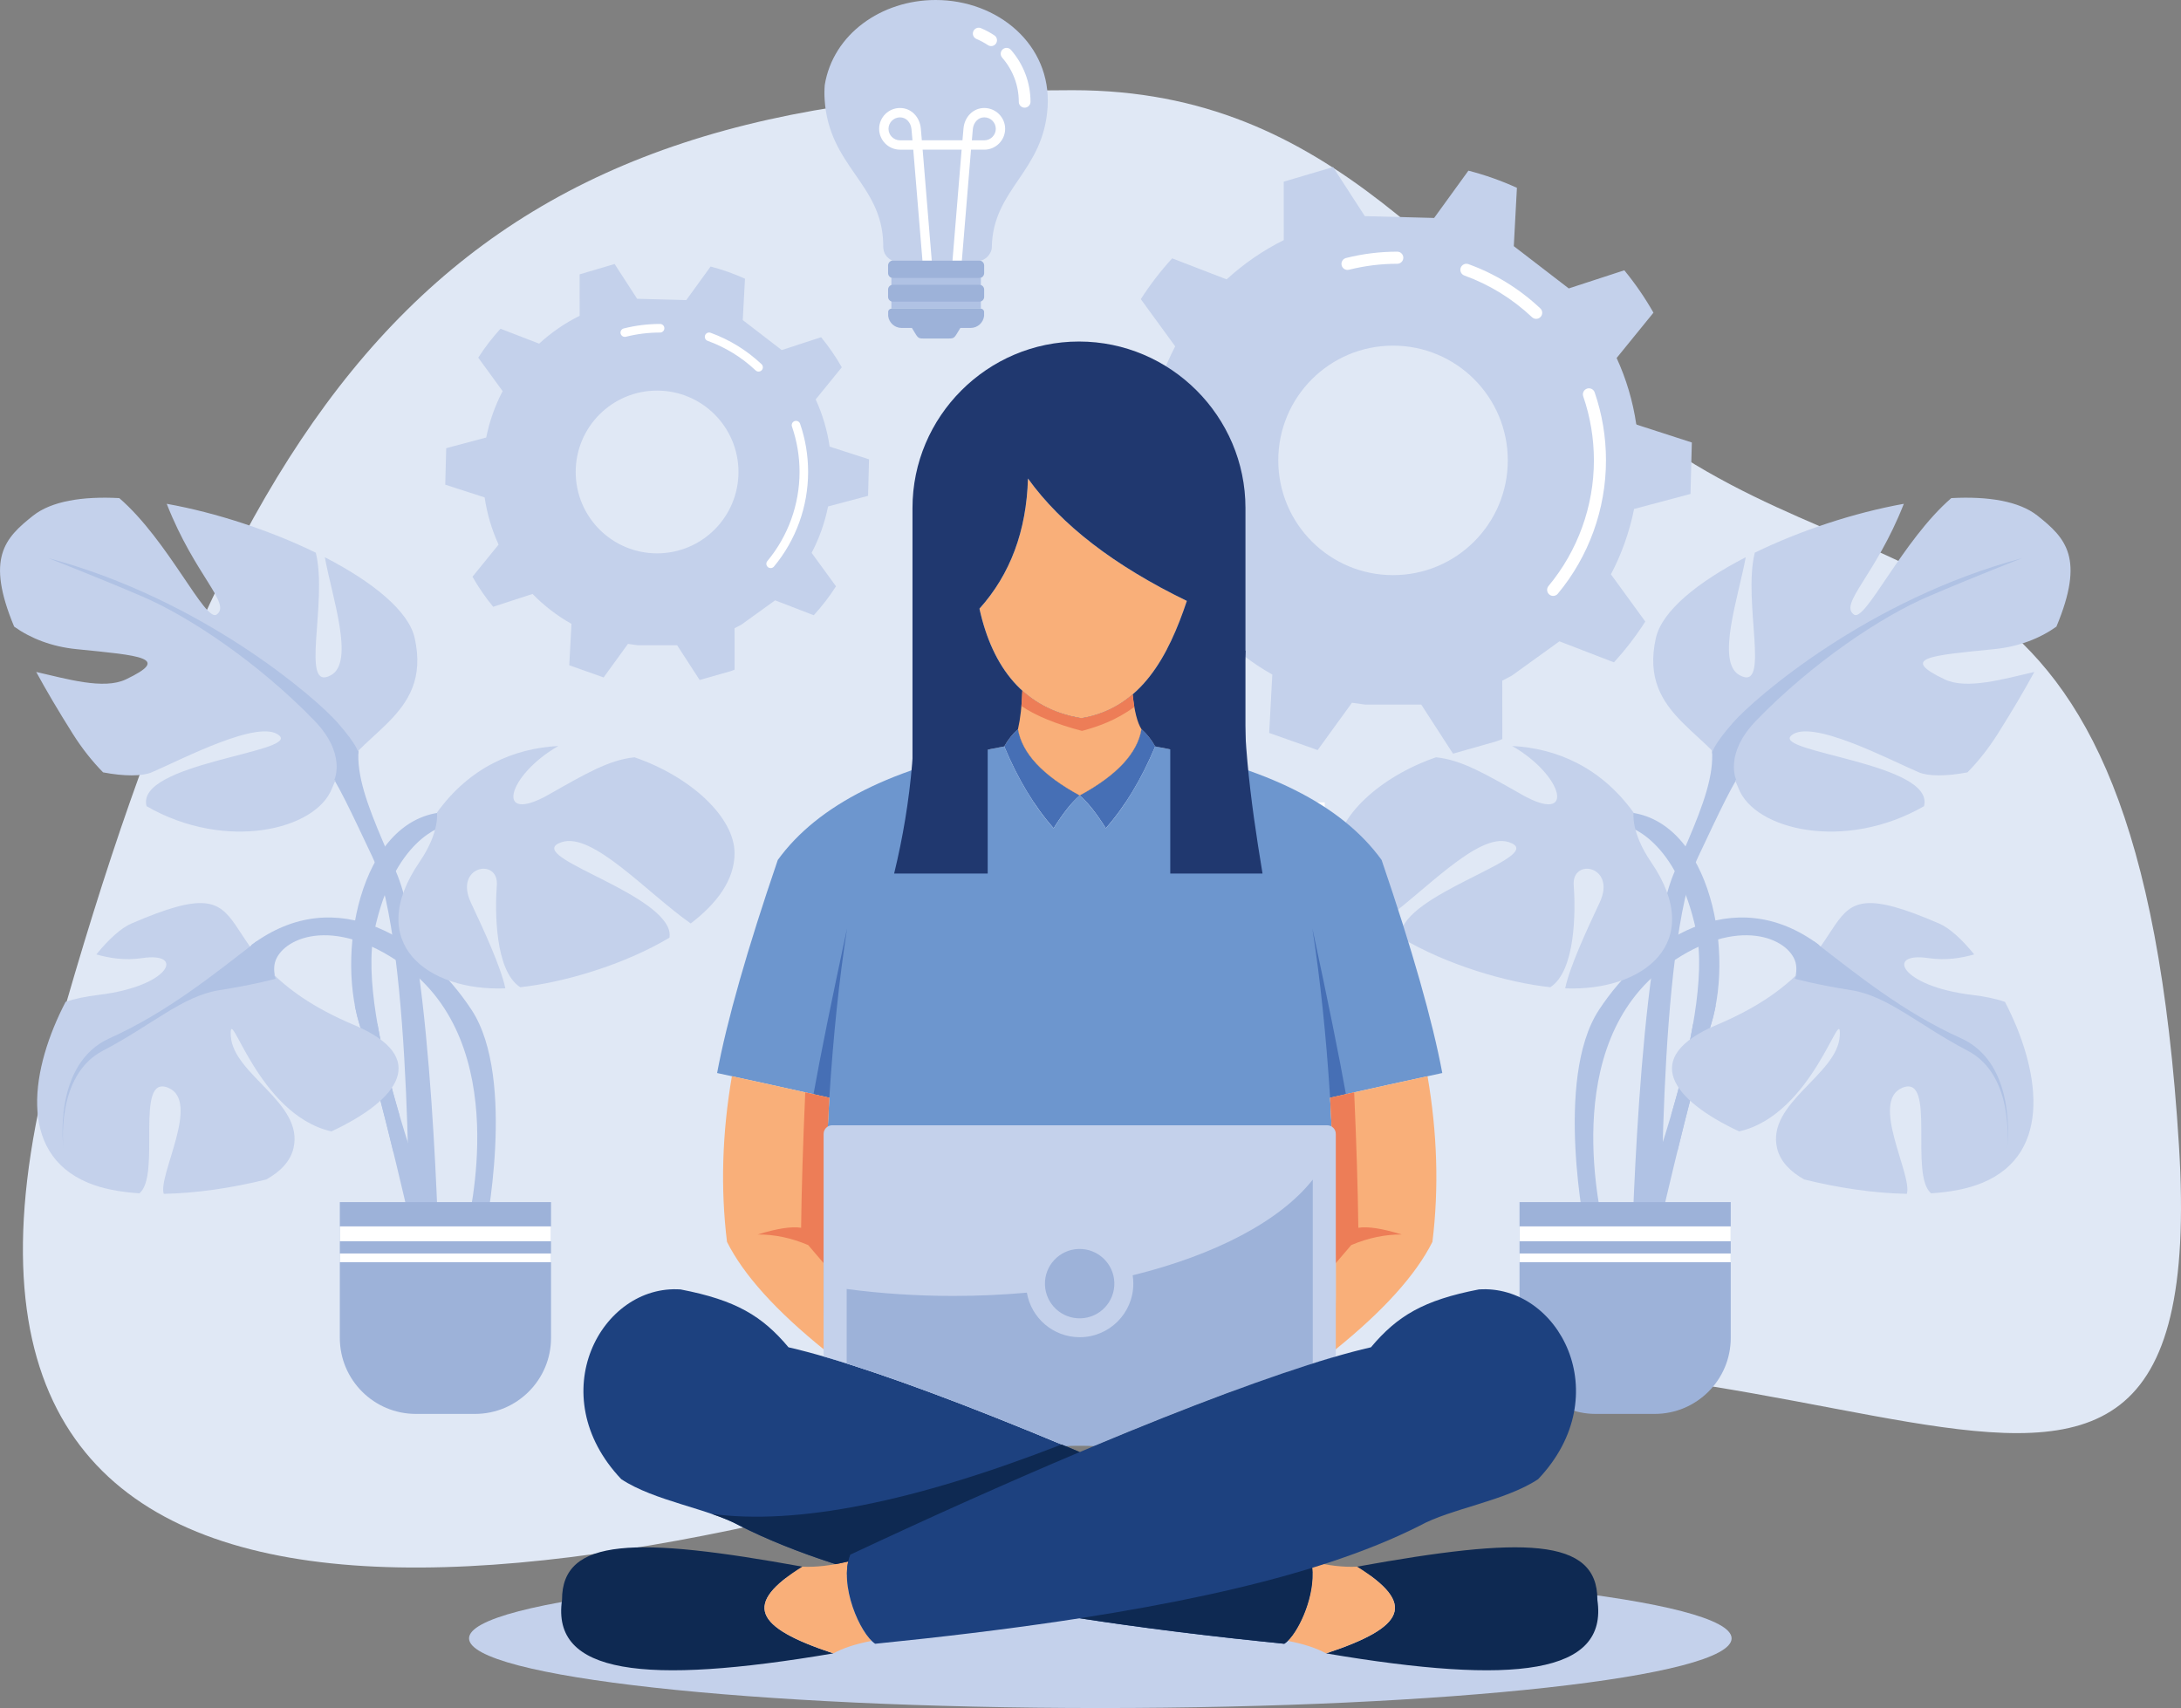 <?xml version="1.0" encoding="UTF-8"?><svg id="a" xmlns="http://www.w3.org/2000/svg" viewBox="0 0 1804.53 1413.33"><rect x="0" y="0" width="1804.53" height="1413.33" fill="#808080" stroke="none"/><path d="M887.55,74.63c217.56,0,309.23,155.67,466.29,276.67,207.88,160.16,415.74,55.9,449.03,597.04,29.62,481.63-340.03,52.14-861.23,224.67C420.44,1345.53-110.38,1415,47.14,856.81,204.65,298.61,382.04,74.63,887.55,74.63Z" style="fill:#e0e8f5; fill-rule:evenodd;"/><path d="M1152.58,475.9c-52.43,0-94.95-42.51-94.95-94.95s42.51-94.95,94.95-94.95,94.95,42.51,94.95,94.95-42.51,94.95-94.95,94.95h0Zm141.99,56.46h0Zm-79.63-391.13h0Zm-212.14,85.28h0Zm4.4,296.71c13.37,13.66,28.68,25.47,45.5,34.97l-2.6,48.28,40.1,14.19,28.39-39.16,10.97,1.55,46.37-.02,26.28,40.6,35.86-10.2,1.24-.46,3.7-1.42-.05-48.35,8-4.2,39.28-28.31,4.33,1.65,40.77,15.73c9.58-10.47,18.26-21.75,25.95-33.76l-28.43-39.05c8.78-16.8,15.31-34.97,19.16-54.12l46.67-12.41,1.11-42.58-45.95-14.87c-2.81-19.37-8.38-37.85-16.27-55.05l30.46-37.49c-7.04-12.4-15.12-24.13-24.12-35.08l-45.96,15-45.47-34.97,2.58-48.28c-12.8-5.83-26.22-10.61-40.13-14.19l-28.36,39.13-57.35-1.5-26.28-40.6-40.82,12.08,.05,48.34c-17.29,8.59-33.17,19.57-47.25,32.5l-12.13-4.66-32.97-12.72c-9.57,10.45-18.26,21.75-25.94,33.76l28.44,39.04c-8.78,16.75-15.32,34.92-19.15,54.12l-46.68,12.42-1.12,42.58,45.95,14.86c2.83,19.32,8.38,37.81,16.27,55.04l-30.46,37.5c7.05,12.39,15.12,24.12,24.14,35.08l45.94-14.99Z" style="fill:#c4d1eb; fill-rule:evenodd;"/><path d="M1285.07,493.1c-1.12,0-2.26-.38-3.19-1.16-2.13-1.77-2.43-4.92-.66-7.05,24.21-29.11,37.55-66.03,37.55-103.95,0-18.16-2.98-36-8.84-53-.9-2.61,.49-5.46,3.11-6.36,2.62-.9,5.46,.49,6.36,3.1,6.22,18.06,9.36,36.99,9.36,56.26,0,40.26-14.14,79.45-39.85,110.35-.98,1.19-2.4,1.81-3.85,1.81Z" style="fill:#fff; fill-rule:evenodd;"/><path d="M1271.02,263.84c-1.23,0-2.46-.45-3.44-1.36-16.27-15.32-35.12-26.93-56-34.51-2.6-.94-3.93-3.81-3.01-6.41,.96-2.6,3.83-3.94,6.41-3,22.19,8.05,42.19,20.37,59.47,36.63,1.99,1.89,2.1,5.06,.19,7.07-.98,1.04-2.29,1.57-3.63,1.57Z" style="fill:#fff; fill-rule:evenodd;"/><path d="M1114.91,223.35c-2.23,0-4.28-1.51-4.85-3.78-.66-2.68,.95-5.4,3.63-6.08,13.78-3.48,28.05-5.24,42.38-5.24,2.78,0,5.02,2.24,5.02,5.01s-2.24,5-5.02,5c-13.5,0-26.93,1.66-39.92,4.94-.41,.11-.82,.15-1.23,.15Z" style="fill:#fff; fill-rule:evenodd;"/><path d="M543.66,457.88c-37.19,0-67.34-30.15-67.34-67.34s30.14-67.34,67.34-67.34,67.34,30.15,67.34,67.34-30.15,67.34-67.34,67.34h0Zm100.7,40.04h0Zm-56.47-277.39h0Zm-150.45,60.48h0Zm3.12,210.43c9.49,9.69,20.34,18.06,32.27,24.8l-1.84,34.24,28.44,10.07,20.14-27.77,7.78,1.1h32.88s18.64,28.78,18.64,28.78l25.44-7.23,.88-.32,2.63-1.01-.04-34.29,5.67-2.97,27.86-20.08,3.06,1.17,28.92,11.16c6.79-7.42,12.95-15.43,18.4-23.94l-20.16-27.69c6.23-11.91,10.86-24.8,13.59-38.38l33.1-8.8,.79-30.2-32.59-10.54c-2-13.74-5.94-26.85-11.54-39.04l21.6-26.59c-4.99-8.79-10.73-17.12-17.11-24.88l-32.59,10.63-32.24-24.8,1.84-34.24c-9.07-4.13-18.6-7.52-28.46-10.07l-20.11,27.75-40.67-1.07-18.63-28.79-28.95,8.57,.03,34.28c-12.26,6.09-23.53,13.88-33.51,23.05l-8.6-3.3-23.39-9.02c-6.79,7.41-12.95,15.43-18.4,23.94l20.17,27.69c-6.23,11.88-10.86,24.76-13.58,38.38l-33.1,8.81-.8,30.2,32.59,10.54c2.01,13.7,5.94,26.81,11.54,39.04l-21.6,26.59c5,8.79,10.73,17.11,17.11,24.88l32.58-10.63Z" style="fill:#c4d1eb; fill-rule:evenodd;"/><path d="M637.62,470.08c-.8,0-1.6-.27-2.26-.82-1.51-1.25-1.73-3.49-.46-5,17.17-20.64,26.63-46.83,26.63-73.73,0-12.88-2.11-25.53-6.27-37.59-.64-1.85,.34-3.87,2.21-4.51,1.86-.64,3.87,.35,4.51,2.2,4.42,12.81,6.64,26.23,6.64,39.9,0,28.55-10.02,56.35-28.25,78.26-.7,.85-1.7,1.28-2.73,1.28Z" style="fill:#fff; fill-rule:evenodd;"/><path d="M627.65,307.48c-.87,0-1.74-.32-2.44-.97-11.53-10.86-24.91-19.1-39.72-24.47-1.84-.67-2.78-2.7-2.13-4.55,.68-1.84,2.71-2.79,4.55-2.13,15.74,5.71,29.92,14.45,42.17,25.98,1.41,1.34,1.49,3.59,.13,5.02-.7,.74-1.63,1.12-2.57,1.12Z" style="fill:#fff; fill-rule:evenodd;"/><path d="M516.95,278.77c-1.59,0-3.04-1.07-3.45-2.68-.46-1.9,.68-3.83,2.57-4.31,9.78-2.47,19.9-3.72,30.06-3.72,1.97,0,3.56,1.59,3.56,3.55s-1.59,3.55-3.56,3.55c-9.58,0-19.1,1.18-28.32,3.5-.29,.07-.58,.11-.87,.11Z" style="fill:#fff; fill-rule:evenodd;"/><path d="M910.4,1298.04c288.46,0,522.31,25.81,522.31,57.65s-233.85,57.64-522.31,57.64-522.32-25.8-522.32-57.64,233.85-57.65,522.32-57.65Z" style="fill:#c4d1eb; fill-rule:evenodd;"/><rect x="737.51" y="229.8" width="74.06" height="25.58" style="fill:#b0c2e4;"/><path d="M738.18,215.57c-4.46-2.09-7.41-5.93-7.41-11.72v-1.8c-.87-50.11-44.91-64.15-48.47-119.59-.27-4.16-.23-8.23,.09-12.18C689.29,28.23,729.25,0,774.15,0c51.16,0,95.91,36.65,92.63,88.64-3.38,53.78-45.34,67.41-46.17,116.02,0,5.26-5.63,11.33-10.42,10.91h-72.01Z" style="fill:#c4d1eb; fill-rule:evenodd;"/><path d="M814.24,261.3c-.56,5.63-5.35,10.06-11.1,10.06h-8.54l-3.33,5.43c-1.91,3.12-3.03,3.33-6.7,3.33h-20.07c-3.66,0-4.77-.2-6.69-3.33l-3.32-5.43h-8.55c-5.68,0-10.41-4.32-11.07-9.84v-3.91c.3-1.27,1.45-2.23,2.81-2.23h73.71c1.37,0,2.53,.97,2.82,2.25,.03,.11-.05,.36,.02,.41v3.25h0Zm-75.52-25.65h71.63c2.16,0,3.93,1.77,3.93,3.93v6.1c0,2.16-1.77,3.93-3.93,3.93h-71.63c-2.16,0-3.93-1.77-3.93-3.93v-6.1c0-2.16,1.77-3.93,3.93-3.93h0Zm.16-20.09h71.31c2.26,0,4.09,1.85,4.09,4.09v6.35c0,2.25-1.84,4.09-4.09,4.09h-71.31c-2.25,0-4.09-1.85-4.09-4.09v-6.35c0-2.25,1.84-4.09,4.09-4.09Z" style="fill:#9db2d9; fill-rule:evenodd;"/><path d="M763.22,215.57l-7.59-91.73h-10.99c-4.74,0-9.05-1.94-12.18-5.06h0c-3.12-3.14-5.06-7.45-5.06-12.18s1.94-9.06,5.06-12.18c3.12-3.12,7.43-5.06,12.18-5.06s8.75,1.87,11.78,4.9,5.04,7.34,5.45,12l.85,9.83h33.61l.86-9.83c.4-4.66,2.37-8.93,5.45-12,3.03-3.03,7.09-4.9,11.77-4.9s9.04,1.94,12.17,5.07h0c3.12,3.11,5.06,7.42,5.06,12.17s-1.94,9.06-5.06,12.18c-3.12,3.12-7.43,5.06-12.18,5.06h-10.99l-7.58,91.73h-7.74l7.55-91.73h-32.26l7.54,91.73h-7.73Zm-8.26-99.47l-.81-9.16c-.24-2.84-1.4-5.4-3.2-7.2-1.63-1.63-3.8-2.63-6.31-2.63s-4.98,1.07-6.7,2.79c-1.72,1.72-2.8,4.1-2.8,6.71s1.06,4.99,2.78,6.7h.02c1.72,1.72,4.09,2.8,6.7,2.8h10.32Zm49.15,0h10.31c2.6,0,4.98-1.07,6.7-2.8,1.73-1.72,2.79-4.09,2.79-6.7s-1.06-4.98-2.79-6.71h0c-1.71-1.73-4.09-2.79-6.7-2.79s-4.67,1.01-6.3,2.63c-1.8,1.81-2.97,4.37-3.22,7.2l-.79,9.16Z" style="fill:#fff; fill-rule:evenodd;"/><path d="M807.88,32.22c-2.46-1.04-3.61-3.87-2.57-6.33,1.04-2.46,3.87-3.61,6.33-2.58,2,.85,3.91,1.76,5.69,2.72,1.85,.99,3.65,2.07,5.4,3.23,2.23,1.47,2.84,4.48,1.37,6.71-1.47,2.23-4.48,2.84-6.71,1.36-1.49-.99-3.04-1.91-4.63-2.77-1.64-.88-3.26-1.66-4.87-2.34h0Zm21.28,15.44c-1.75-2.02-1.54-5.08,.47-6.84,2.02-1.76,5.08-1.55,6.84,.47,5.12,5.88,9.21,12.66,12,20.08,2.69,7.16,4.16,14.86,4.16,22.88,0,2.68-2.18,4.85-4.85,4.85s-4.85-2.17-4.85-4.85c0-6.86-1.25-13.42-3.52-19.47-2.37-6.29-5.87-12.07-10.26-17.12Z" style="fill:#fff; fill-rule:evenodd;"/><path d="M320.5,576.46c-41.12,37.54-23.24,75.09,7.15,144.82,30.38,69.73,35.75,327.2,35.75,327.2l-25.02-3.58s3.59-264.62-30.38-336.14c-33.98-71.52-48.3-107.27-78.68-84.02-30.38,23.25,91.19-48.27,91.19-48.27Z" style="fill:#b0c2e4; fill-rule:evenodd;"/><path d="M343.08,527.85c-4.98-22.25-34.65-46.32-74.31-66.76,5.92,32.82,24.78,86.48,5.25,97.5-26.39,14.84-2.56-60.09-12.74-101.26-37.25-18.19-82.07-33.05-123.31-40.45,.08,.16,.12,.3,.16,.46,23.24,59.01,53.63,82.25,41.12,91.18-9.39,6.73-40.05-61.42-80.57-96.36-30.39-1.62-56.11,2.49-71.31,14.54-23.52,18.61-39.3,35.13-15.66,91.81,13.49,9.65,31.01,16.57,51.33,18.61,53.63,5.37,78.68,7.15,41.12,25.04-18.39,8.76-49.17-.49-74.19-6.14,8.09,14.93,18.07,31.84,30.19,51.1,7.69,12.21,16.14,22.81,25.13,31.98,17.29,3.32,32.36,3.34,40.33-.07,25.01-10.73,89.37-44.7,105.47-30.39,15.74,14-119.21,22.87-109.86,58.44,65.42,37.69,140.28,19.75,153.5-14.85,17.8-46.47,83.38-57.41,68.35-124.39Z" style="fill:#c4d1eb; fill-rule:evenodd;"/><path d="M207.84,782.07c71.54-53.64,144.82-3.59,182.38,53.63,37.53,57.21,10.73,185.94,10.73,185.94,0,0-14.32,0-14.32-5.36s39.34-151.97-53.63-218.13c-58.16-41.37-100.11-21.45-105.48-1.78-5.37,19.66,23.24,55.42,23.24,55.42l-42.93-69.73Z" style="fill:#b0c2e4; fill-rule:evenodd;"/><path d="M372.36,671.82c-71.54,0-94.78,110.85-75.1,175.21,19.65,64.37,46.49,184.16,46.49,184.16l17.87-17.87s-67.95-168.06-51.85-243.16c16.1-75.1,55.4-87.62,62.59-87.62s0-10.72,0-10.72Z" style="fill:#b0c2e4; fill-rule:evenodd;"/><path d="M312.37,847.54c-5.05-6.67-11.24-12.17-18.82-15.83,.99,5.34,2.21,10.46,3.71,15.32,8.96,29.34,19.38,70.16,28.14,105.92,.75-4.57,2.01-11.63,3.87-22.52,.47-2.58,.79-5.37,1.06-8.32-7.02-23.82-13.65-49.78-17.96-74.57Z" style="fill:#b0c2e4; fill-rule:evenodd;"/><path d="M292.8,848.07c-135.86-57.22-64.28-135.73-184.08-83.88-8.45,3.64-18.7,12.86-29,25.55,10.65,3.03,23.56,5.21,37.96,3.05,35.75-5.37,23.24,23.24-35.79,30.4-11.09,1.35-20.13,3.21-27.62,5.83-28.13,54-40.8,125.02,18.7,149.71,11.72,4.88,26.2,7.65,42.34,8.69,18.35-14.59-4.49-99.02,23.84-87.36,27.15,11.2-8.56,72.38-3.67,87.79,26.83-.48,56.54-4.87,84.88-11.9,11.25-6.29,19.84-14.73,22.45-25.82,8.95-37.55-50.04-60.8-51.85-92.98-1.61-29.58,21.66,65.1,83.26,79.03,55.76-26.03,82.12-61.38,18.59-88.12Z" style="fill:#c4d1eb; fill-rule:evenodd;"/><path d="M389.63,746.91c-14.32-30.39,23.25-37.55,21.43-14.32-1.54,20.61-1.73,70.67,19.38,84.3,36.42-3.95,85.98-18.62,123.47-41,.47-3.02,0-6.14-1.58-9.32-16.1-32.18-119.8-59-87.6-69.72,25.61-8.55,70.55,41.88,106.74,67.27,21.75-16.49,36.3-36.14,36.3-58.08,0-29.71-36.1-63.34-82.79-79.41-20.99,2.13-40.53,13.6-70.99,30.88-45.02,25.51-34.61-15.75,7.97-40.22-36.78,1.9-73.4,17.6-100.43,55.11,0,0,2.56,16.03-14.41,40.84-46.29,67.65,7.15,107.15,70.99,104.59-3.63-17.83-18.63-49.94-28.49-70.93Z" style="fill:#c4d1eb; fill-rule:evenodd;"/><path d="M212.15,779.04c-34.96,27.02-73.79,58.62-121.47,80.06-47.7,21.46-38.16,91.39-38.16,91.39,0,0-7.14-60.39,32.59-81.06,39.74-20.65,65.94-45.29,96.12-50.05,30.23-4.78,46.92-9.54,46.92-9.54,0,0-9.55-19.07-3.99-26.23,5.57-7.15-12.03-4.57-12.03-4.57Z" style="fill:#b0c2e4; fill-rule:evenodd;"/><path d="M39.82,461.77c127.93,34.17,221.69,116.02,239.2,135.89,17.48,19.85,17.48,25.42,17.48,25.42l-13.53,25.43-6.35-3.18s10.34-21.45-16.69-49.26c-46.6-47.98-103.31-85.83-142.25-102.52-38.95-16.69-77.86-31.78-77.86-31.78Z" style="fill:#b0c2e4; fill-rule:evenodd;"/><path d="M392.99,1169.96h-48.89c-34.76,0-62.94-28.18-62.94-62.94v-112.3h174.76v112.3c0,34.76-28.17,62.94-62.94,62.94Z" style="fill:#9db2d9; fill-rule:evenodd;"/><rect x="281.16" y="1014.78" width="174.76" height="12.3" style="fill:#fff;"/><rect x="281.16" y="1037.21" width="174.76" height="7.24" style="fill:#fff;"/><path d="M1392.64,576.46c41.12,37.54,23.24,75.09-7.13,144.82-30.39,69.73-35.75,327.2-35.75,327.2l25.01-3.58s-3.59-264.62,30.38-336.14c33.97-71.52,48.3-107.27,78.68-84.02,30.39,23.25-91.19-48.27-91.19-48.27Z" style="fill:#b0c2e4; fill-rule:evenodd;"/><path d="M1370.08,527.85c4.97-22.25,34.65-46.32,74.3-66.76-5.92,32.82-24.78,86.48-5.25,97.5,26.4,14.84,2.57-60.09,12.75-101.26,37.24-18.19,82.07-33.05,123.31-40.45-.08,.16-.12,.3-.16,.46-23.24,59.01-53.62,82.25-41.12,91.18,9.39,6.73,40.05-61.42,80.58-96.36,30.38-1.62,56.11,2.49,71.3,14.54,23.52,18.61,39.3,35.13,15.67,91.81-13.5,9.65-31.02,16.57-51.34,18.61-53.63,5.37-78.69,7.15-41.12,25.04,18.39,8.76,49.16-.49,74.18-6.14-8.09,14.93-18.07,31.84-30.19,51.1-7.7,12.21-16.14,22.81-25.14,31.98-17.28,3.32-32.35,3.34-40.32-.07-25.02-10.73-89.38-44.7-105.48-30.39-15.75,14,119.21,22.87,109.86,58.44-65.42,37.69-140.28,19.75-153.5-14.85-17.8-46.47-83.38-57.41-68.34-124.39Z" style="fill:#c4d1eb; fill-rule:evenodd;"/><path d="M1505.3,782.07c-71.54-53.64-144.81-3.59-182.38,53.63-37.53,57.21-10.73,185.94-10.73,185.94,0,0,14.32,0,14.32-5.36s-39.34-151.97,53.63-218.13c58.16-41.37,100.11-21.45,105.47-1.78,5.37,19.66-23.24,55.42-23.24,55.42l42.93-69.73Z" style="fill:#b0c2e4; fill-rule:evenodd;"/><path d="M1340.8,671.82c71.55,0,94.78,110.85,75.09,175.21-19.65,64.37-46.48,184.16-46.48,184.16l-17.88-17.87s67.95-168.06,51.85-243.16c-16.1-75.1-55.4-87.62-62.59-87.62s0-10.72,0-10.72Z" style="fill:#b0c2e4; fill-rule:evenodd;"/><path d="M1400.77,847.54c5.05-6.67,11.25-12.17,18.83-15.83-.99,5.34-2.21,10.46-3.71,15.32-8.95,29.34-19.37,70.16-28.13,105.92-.75-4.57-2.01-11.63-3.87-22.52-.47-2.58-.79-5.37-1.07-8.32,7.03-23.82,13.66-49.78,17.95-74.57Z" style="fill:#b0c2e4; fill-rule:evenodd;"/><path d="M1420.35,848.07c135.86-57.22,64.28-135.73,184.08-83.88,8.44,3.64,18.7,12.86,29,25.55-10.66,3.03-23.56,5.21-37.96,3.05-35.76-5.37-23.24,23.24,35.79,30.4,11.08,1.35,20.12,3.21,27.62,5.83,28.13,54,40.8,125.02-18.7,149.71-11.72,4.88-26.2,7.65-42.34,8.69-18.35-14.59,4.5-99.02-23.83-87.36-27.14,11.2,8.56,72.38,3.67,87.79-26.83-.48-56.54-4.87-84.88-11.9-11.24-6.29-19.85-14.73-22.45-25.82-8.95-37.55,50.04-60.8,51.85-92.98,1.62-29.58-21.66,65.1-83.26,79.03-55.75-26.03-82.12-61.38-18.58-88.12Z" style="fill:#c4d1eb; fill-rule:evenodd;"/><path d="M1323.51,746.91c14.32-30.39-23.24-37.55-21.43-14.32,1.54,20.61,1.74,70.67-19.37,84.3-36.43-3.95-85.99-18.62-123.47-41-.47-3.02,0-6.14,1.58-9.32,16.1-32.18,119.8-59,87.6-69.72-25.61-8.55-70.55,41.88-106.74,67.27-21.74-16.49-36.3-36.14-36.3-58.08,0-29.71,36.1-63.34,82.78-79.41,21,2.13,40.53,13.6,70.99,30.88,45.02,25.51,34.61-15.75-7.97-40.22,36.78,1.9,73.39,17.6,100.43,55.11,0,0-2.56,16.03,14.4,40.84,46.29,67.65-7.13,107.15-70.99,104.59,3.63-17.83,18.63-49.94,28.49-70.93Z" style="fill:#c4d1eb; fill-rule:evenodd;"/><path d="M1501.01,779.04c34.96,27.02,73.79,58.62,121.45,80.06,47.71,21.46,38.16,91.39,38.16,91.39,0,0,7.15-60.39-32.59-81.06-39.74-20.65-65.94-45.29-96.13-50.05-30.23-4.78-46.92-9.54-46.92-9.54,0,0,9.55-19.07,3.99-26.23-5.57-7.15,12.04-4.57,12.04-4.57Z" style="fill:#b0c2e4; fill-rule:evenodd;"/><path d="M1673.33,461.77c-127.93,34.17-221.69,116.02-239.2,135.89-17.49,19.85-17.49,25.42-17.49,25.42l13.54,25.43,6.35-3.18s-10.34-21.45,16.69-49.26c46.6-47.98,103.3-85.83,142.26-102.52,38.94-16.69,77.85-31.78,77.85-31.78Z" style="fill:#b0c2e4; fill-rule:evenodd;"/><path d="M1320.16,1169.96h48.9c34.76,0,62.94-28.18,62.94-62.94v-112.3h-174.76v112.3c0,34.76,28.17,62.94,62.93,62.94Z" style="fill:#9db2d9; fill-rule:evenodd;"/><rect x="1257.22" y="1014.78" width="174.76" height="12.3" style="fill:#fff;"/><rect x="1257.22" y="1037.21" width="174.76" height="7.24" style="fill:#fff;"/><rect x="710.11" y="663.94" width="385.95" height="204.38" style="fill:#fff;"/><rect x="710.11" y="926.66" width="385.95" height="87.68" style="fill:#fff;"/><path d="M914.93,685.36c-7.91-12.6-15.11-21.65-21.59-27.15,30.71-16.65,47.74-34.93,51.08-54.87,4.49,3.95,8.29,8.72,11.38,14.3-11.41,27.2-25.03,49.77-40.88,67.71Z" style="fill:#466fb5; fill-rule:evenodd;"/><path d="M871.76,685.36c7.91-12.6,15.11-21.65,21.59-27.15-30.71-16.65-47.74-34.93-51.08-54.87-4.5,3.95-8.29,8.72-11.38,14.3,11.4,27.2,25.03,49.77,40.88,67.71Z" style="fill:#466fb5; fill-rule:evenodd;"/><path d="M1143.15,711.62c-33.12-45.81-95.57-77.13-187.34-93.97-11.41,27.2-25.03,49.77-40.88,67.71-7.91-12.6-15.11-21.65-21.59-27.15-6.48,5.49-13.67,14.54-21.59,27.15-15.84-17.94-29.47-40.51-40.88-67.71-91.78,16.84-154.23,48.16-187.35,93.97-25.34,74.16-42.07,132.92-50.19,176.27,26.88,5.77,57.82,12.58,92.83,20.44-4.69,83.68-5.91,155.15-3.64,214.42,48.93,14.24,117.31,39.62,198.74,73.69,4.22-.14,8.25-.34,12.07-.62,3.82,.27,7.85,.48,12.07,.62,81.44-34.07,149.81-59.45,198.74-73.69,2.26-59.28,1.05-130.75-3.64-214.42,35.01-7.86,65.95-14.66,92.83-20.44-8.12-43.35-24.85-102.11-50.19-176.27Z" style="fill:#6d96ce; fill-rule:evenodd;"/><path d="M1085.84,768.23c6.49,41.92,11.39,88.62,14.68,140.1,4.43-.99,8.79-1.97,13.09-2.93-5.71-31.88-14.96-77.6-27.77-137.17Z" style="fill:#466fb5; fill-rule:evenodd;"/><path d="M700.85,768.23c-6.5,41.92-11.39,88.62-14.68,140.1-4.43-.99-8.8-1.97-13.09-2.93,5.7-31.88,14.96-77.6,27.77-137.17Z" style="fill:#466fb5; fill-rule:evenodd;"/><path d="M1083.17,1286.43c9.87,25.11-8.26,65.63-20.58,73.73-224.17-22.49-364.12-54.01-450.48-97.66-25.73-14.25-70.68-20.39-98.06-38.53-66.25-69.87-16.64-161.52,49.04-157.01,45.91,8.86,67.56,21.99,89.3,47.87,78.58,17.94,238.52,81.38,430.78,171.61Z" style="fill:#1d417f; fill-rule:evenodd;"/><path d="M1321.66,1323.89c9.02,61.2-67.37,70.88-224.49,44.22,66.06-21.8,74.79-41.05,25.59-71.74,136.71-24.78,199.11-24.55,198.9,27.52h0Zm-856.64,0c-9.02,61.2,67.36,70.88,224.49,44.22-66.07-21.8-74.79-41.05-25.59-71.74-136.7-24.78-199.11-24.55-198.9,27.52Z" style="fill:#0e2952; fill-rule:evenodd;"/><path d="M1065.5,1357.76c13.18,2.51,23.74,5.97,31.68,10.35,66.06-21.8,74.79-41.05,25.59-71.74-11.14,.54-23.77-.91-37.9-4.34,5.15,23.07-8.28,54.84-19.36,65.73h0Zm-344.32,0c-13.17,2.51-23.73,5.97-31.67,10.35-66.07-21.8-74.79-41.05-25.59-71.74,11.14,.54,23.77-.91,37.9-4.34-5.15,23.07,8.29,54.84,19.36,65.73Z" style="fill:#f9af79; fill-rule:evenodd;"/><path d="M1185.17,1027.62c5.42-44.18,4.06-89.88-4.05-137.09-20.37,4.4-42.87,9.36-67.52,14.87-4.3,.96-8.66,1.94-13.09,2.93,4.54,81.07,5.83,150.68,3.84,208.83,40.15-32.35,67.09-62.2,80.81-89.54Z" style="fill:#f9af79; fill-rule:evenodd;"/><path d="M601.51,1027.62c-5.41-44.18-4.06-89.88,4.05-137.09,20.37,4.4,42.88,9.36,67.52,14.87,4.29,.96,8.66,1.94,13.09,2.93-4.54,81.07-5.83,150.68-3.85,208.83-40.14-32.35-67.08-62.2-80.81-89.54Z" style="fill:#f9af79; fill-rule:evenodd;"/><path d="M1123.87,1015.95c-.38-31.65-1.53-69.01-3.44-112.07-2.26,.5-4.53,1.01-6.82,1.52-4.3,.96-8.66,1.94-13.09,2.93,2.8,49.98,4.36,95.61,4.68,136.88,3.67-4.28,7.94-9.26,12.81-14.96,13.91-5.91,27.83-8.83,41.74-8.76-16-4.96-27.96-6.81-35.87-5.55h0Zm-461.05,0c.38-31.65,1.53-69.01,3.44-112.07,2.25,.5,4.53,1.01,6.82,1.52,4.29,.96,8.66,1.94,13.09,2.93-2.81,49.98-4.36,95.61-4.69,136.88-3.67-4.28-7.94-9.26-12.81-14.96-13.91-5.91-27.82-8.83-41.74-8.76,16.01-4.96,27.96-6.81,35.88-5.55Z" style="fill:#ed7d57; fill-rule:evenodd;"/><path d="M688.59,931.13h409.5c3.92,0,7.13,3.2,7.13,7.12v184.18c-48.88,14.15-117.44,39.56-199.21,73.75h-25.36c-81.76-34.19-150.32-59.59-199.2-73.75v-184.19c0-3.92,3.21-7.12,7.13-7.12Z" style="fill:#c4d1eb; fill-rule:evenodd;"/><path d="M700.53,1128.21c47.01,14.81,108.5,38.02,180.14,67.98l.61,.25,4.94-.25h14.27l4.93,.25c71.9-30.08,133.61-53.37,180.75-68.23v-152.12c-26.89,34.12-80.44,62.29-149,79.17,.35,2.23,.53,4.53,.53,6.87,0,24.49-19.86,44.36-44.36,44.36-21.94,0-40.16-15.94-43.72-36.87-19.72,1.78-40.09,2.71-60.94,2.71-30.59,0-60.17-2.01-88.15-5.75v61.64Z" style="fill:#9db2d9; fill-rule:evenodd;"/><path d="M850.53,395.96c27.62,38.41,71.44,72.16,131.47,101.26-15.01,44.97-37.67,88.87-87.19,97.06-47.46-7.61-73.71-41.91-84.42-90.63,25.51-28.4,38.89-64.3,40.14-107.68Z" style="fill:#f9af79; fill-rule:evenodd;"/><path d="M1030.48,420.35c0-75.77-61.98-137.75-137.75-137.75s-137.75,61.99-137.75,137.75v216.79c22.56-7.85,47.87-14.34,75.9-19.49,3.09-5.58,6.88-10.35,11.38-14.3,3.35,19.93,20.38,38.21,51.08,54.87,30.71-16.65,47.74-34.93,51.08-54.87,4.49,3.95,8.29,8.72,11.38,14.3,27.53,5.05,52.42,11.41,74.68,19.06v-216.37h0Zm-179.95-24.39c27.62,38.41,71.44,72.16,131.47,101.26-15.01,44.97-37.67,88.87-87.19,97.06-47.46-7.61-73.71-41.91-84.42-90.63,25.51-28.4,38.89-64.3,40.14-107.68Z" style="fill:#20386f; fill-rule:evenodd;"/><path d="M944.43,603.35c-3.45-5.4-5.87-14.99-7.28-28.78-11.46,9.86-25.31,16.89-42.34,19.71-19.9-3.19-36.08-11.08-48.94-22.75-.43,12.62-1.64,23.24-3.61,31.83,3.35,19.93,20.38,38.21,51.08,54.87,30.71-16.65,47.74-34.93,51.08-54.87Z" style="fill:#f9af79; fill-rule:evenodd;"/><path d="M938.54,585c-.54-3.16-1.01-6.64-1.39-10.43-11.46,9.86-25.31,16.89-42.34,19.71-19.9-3.19-36.08-11.08-48.94-22.75-.15,4.48-.4,8.71-.75,12.68,11.84,8.06,28.55,14.92,50.12,20.58,13.65-3.68,28.04-8.76,43.3-19.79Z" style="fill:#ed7d57; fill-rule:evenodd;"/><path d="M754.98,538.38h62.23v184.44h-77.41c14.5-59.59,20.14-120.95,15.18-184.44Z" style="fill:#20386f; fill-rule:evenodd;"/><path d="M968.26,538.38h62.22c-4.26,61.24,3.89,122.82,14.12,184.44h-76.34v-184.44Z" style="fill:#20386f; fill-rule:evenodd;"/><circle cx="893.34" cy="1062.12" r="28.71" transform="translate(-30.81 26.7) rotate(-1.68)" style="fill:#9db2d9;"/><path d="M703.52,1286.43c-9.87,25.11,8.26,65.63,20.57,73.73,224.17-22.49,364.12-54.01,450.48-97.66,25.73-14.25,70.68-20.39,98.06-38.53,66.25-69.87,16.65-161.52-49.03-157.01-45.92,8.86-67.56,21.99-89.3,47.87-78.58,17.94-238.52,81.38-430.78,171.61Z" style="fill:#1d417f; fill-rule:evenodd;"/><path d="M878.39,1195.24c-122.54,47.72-219.06,66.87-289.53,57.45,8.62,2.95,16.58,6.11,23.25,9.8,22.55,11.4,48.76,21.97,79.17,31.78,3.42-.62,6.92-1.37,10.53-2.24,.43-1.94,.99-3.81,1.7-5.6,68.04-31.94,132.05-60.52,189.82-84.91-4.06-1.71-8.08-3.4-12.07-5.08-.2-.08-.4-.16-.61-.25-.76-.32-1.51-.64-2.27-.95Z" style="fill:#0e2952; fill-rule:evenodd;"/><path d="M1085.72,1297.32c-51.69,15.92-115,29.75-192.37,41.74,50.25,7.78,106.45,14.8,169.25,21.1,.94-.61,1.92-1.43,2.91-2.4,10.25-10.07,22.53-38.04,20.22-60.44Z" style="fill:#0e2952; fill-rule:evenodd;"/></svg>